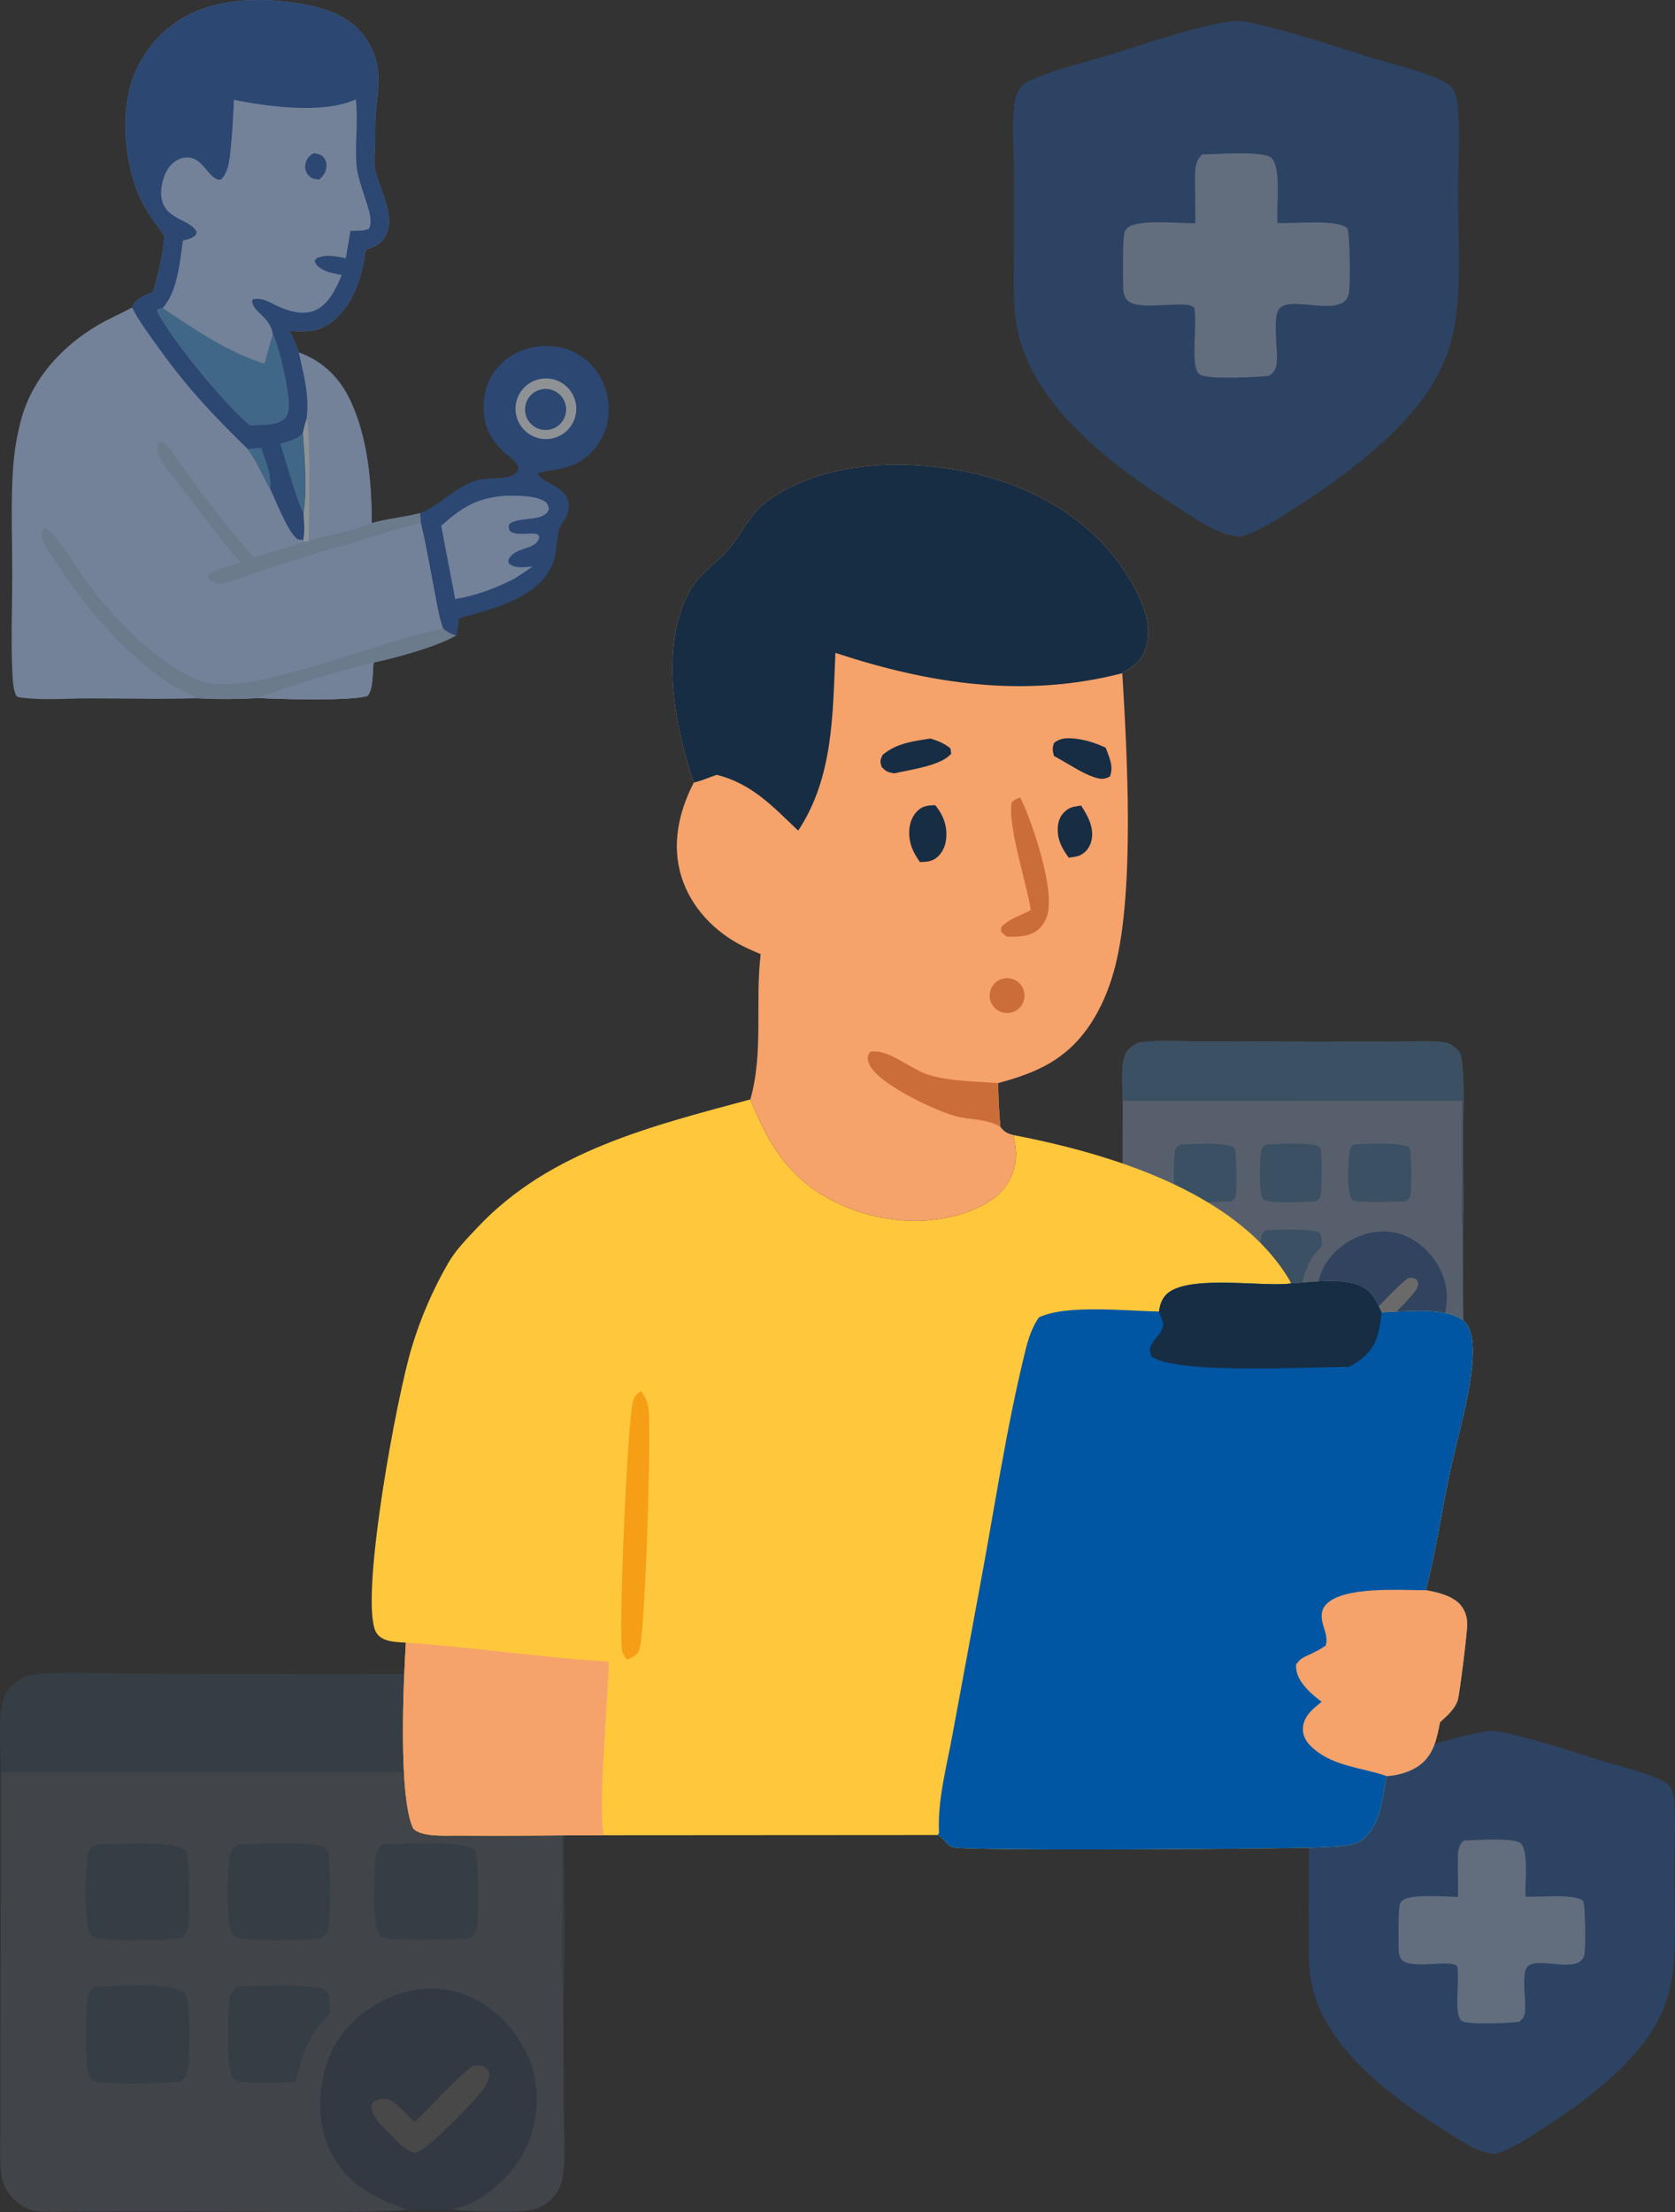 <svg width="721" height="952" viewBox="0 0 721 952" fill="none" xmlns="http://www.w3.org/2000/svg">
<rect x="0" y="0" width="721" height="952" fill="#333333" stroke="none"/>
<g opacity="0.11">
<path d="M0.427 762.76C0.793 752.859 -2.667 732.134 5.453 725.192C7.647 723.316 10.634 721.322 13.549 720.939C26.323 719.258 40.379 720.345 53.305 720.352L132.949 720.602L195.211 720.562C206.034 720.526 217.717 719.637 228.424 720.887C232.799 721.399 236.527 723.863 239.285 727.262C241.567 730.071 241.864 734.437 242.17 737.948C243.742 755.993 242.598 775.369 242.595 793.584C242.589 814.198 243.564 835.384 242.501 855.936L242.659 909.209C242.68 918.474 243.668 928.841 242.031 937.916C241.451 941.134 239.902 943.825 237.652 946.181C232.198 951.89 225.29 951.814 217.965 951.784C210.155 951.752 202.113 951.794 194.353 950.913C188.109 951.414 181.628 951.167 175.381 950.912C172.218 951.418 169.081 951.552 165.884 951.63C132.527 952.453 98.977 951.634 65.596 951.707L32.265 951.793C26.495 951.803 20.002 952.333 14.308 951.372C11.163 950.841 7.796 948.377 5.604 946.162C2.806 943.338 1.108 939.832 0.58 935.893C-0.306 929.273 0.176 922.166 0.187 915.474L0.208 880.931L0.427 762.76Z" fill="#B3D1FF"/>
<path d="M0.427 762.76C0.793 752.859 -2.667 732.134 5.453 725.192C7.647 723.316 10.634 721.322 13.549 720.939C26.323 719.258 40.379 720.345 53.305 720.352L132.949 720.602L195.211 720.562C206.034 720.526 217.717 719.637 228.424 720.887C232.799 721.399 236.527 723.863 239.285 727.262C241.567 730.071 241.864 734.437 242.17 737.948C243.742 755.993 242.598 775.369 242.595 793.584C242.589 814.198 243.564 835.384 242.501 855.936C241.173 845.161 241.964 833.496 241.98 822.613L242.043 762.729L0.427 762.76Z" fill="#4F9CDA"/>
<path d="M175.381 950.912C160.841 945.979 149.248 940.038 142.087 925.645C136.451 914.318 136.856 899.071 140.953 887.258C145.222 874.951 154.68 865.876 166.292 860.366C176.702 855.424 188.939 854.339 199.83 858.362C212.297 862.969 222.099 873.29 227.421 885.353C232.483 896.828 232.019 910.513 227.445 922.099C223.014 933.328 212.565 943.99 201.466 948.715C199.155 949.7 196.8 950.381 194.353 950.913C188.109 951.414 181.628 951.168 175.381 950.912Z" fill="#2B6BCC"/>
<path d="M203.504 889.106C205.007 888.984 206.951 888.746 208.343 889.448C209.905 890.236 210.175 891.168 210.732 892.67C210.561 894.527 210.114 895.858 209.173 897.479C206.12 902.741 184.119 925.269 178.878 926.553C173.766 925.446 170.54 921.08 167.042 917.47C164.314 914.851 161.236 912.133 160.152 908.352C159.707 906.799 159.919 906.046 160.605 904.643C162.119 903.637 163.652 903.098 165.493 903.218C169.682 903.493 175.399 910.353 178.432 913.283C186.889 905.424 194.385 896.203 203.504 889.106Z" fill="#F9F9F9"/>
<path d="M40.946 854.976C48.745 854.868 74.722 852.649 79.589 857.881C82.167 860.653 81.6 885.715 80.829 890.852C80.457 893.333 79.768 894.391 77.786 895.88C68.563 896.683 52.606 897.023 43.47 896.144C41.762 895.98 39.911 895.871 38.846 894.371C36.113 890.527 36.87 865.35 37.627 860.16C38.006 857.572 38.927 856.54 40.946 854.976Z" fill="#4F9CDA"/>
<path d="M165.009 793.793C172.867 793.544 199.061 791.869 204.42 796.145C206.033 800.311 206.013 823.243 205.458 828.294C205.144 831.149 204.433 832.472 202.244 834.313C201.237 834.384 200.236 834.451 199.226 834.478C194.291 834.607 165.854 835.679 163.794 833.302C159.515 828.365 160.953 806.544 161.671 800.057C162.011 796.988 162.617 795.751 165.009 793.793Z" fill="#4F9CDA"/>
<path d="M41.485 793.865C49.078 793.653 75.292 791.852 80.219 796.496C81.492 799.993 81.668 826.008 80.92 829.783C80.458 832.114 79.592 833.077 77.662 834.357C67.575 834.945 53.755 835.651 43.863 834.47C41.854 834.232 39.946 833.896 38.779 832.096C35.947 827.725 36.584 804.111 37.698 798.499C38.215 795.891 39.432 795.237 41.485 793.865Z" fill="#4F9CDA"/>
<path d="M102.61 793.865C111.455 793.384 127.946 792.57 136.123 794.103C138.005 794.457 140.149 795.064 141.078 796.905C142.344 799.415 142.163 826.105 141.379 829.87C140.858 832.377 139.806 833.107 137.788 834.373C127.581 835.071 115.531 835.529 105.387 834.456C103.426 834.248 101.2 833.954 100.032 832.201C97.285 828.08 97.839 803.724 99.027 798.425C99.585 795.938 100.618 795.17 102.61 793.865Z" fill="#4F9CDA"/>
<path d="M101.976 854.991C107.434 854.801 137.231 853.479 140.493 856.871C142.393 858.847 141.988 863.811 142.021 866.391C135.678 873.095 132.19 878.476 129.506 887.452L127.277 896.13C120.045 896.12 112.619 896.749 105.414 896.206C103.54 896.066 101.393 895.932 100.209 894.284C97.343 890.301 98.079 867.429 98.651 861.716C98.974 858.498 99.466 857.092 101.976 854.991Z" fill="#4F9CDA"/>
</g>
<g opacity="0.37">
<path d="M530.463 9.049C534.195 8.783 537.852 9.639 541.468 10.476C558.268 14.363 574.902 20.095 591.392 25.159C601.023 28.117 612.031 30.44 621.008 34.915C624.204 36.508 625.499 37.556 626.576 41.024C627.244 43.174 627.57 45.477 627.705 47.72C628.431 59.708 627.586 72.098 627.597 84.139C627.612 101.445 628.97 119.951 626.585 137.07C625.523 145.272 623.047 153.228 619.267 160.585C607.166 184.153 580.029 204.044 558.091 218.207C550.572 223.062 542.753 228.245 534.191 231C524.419 230.704 514.308 223.004 506.255 217.893C479.275 200.77 445.25 175.379 438.103 142.57C435.822 132.1 436.403 121.128 436.42 110.477L436.495 75.286C436.499 65.755 435.402 55.404 436.461 45.996C436.779 43.172 437.465 40.137 439.158 37.79C440.642 35.734 443.425 34.576 445.715 33.636C456.229 29.318 467.892 26.538 478.804 23.238C494.858 18.383 514.176 11.317 530.463 9.049Z" fill="#245EB7"/>
<path d="M517.445 66.493C523.192 66.376 543.004 64.857 546.98 67.737C551.751 71.193 549.392 89.297 549.848 95.17L549.912 95.952C556.991 96.371 574.937 94.171 579.899 98.163C581.204 100.599 581.256 122.35 580.686 125.956C578.866 137.483 556.71 127.117 550.992 132.501C547.254 136.022 550.38 151.308 549.524 156.666C549.124 159.164 548.301 160.293 546.244 161.727C541.424 162.242 520.107 163.429 516.583 161.231C515.507 160.56 514.948 159.22 514.686 158.048C513.232 151.541 515.193 140.175 514.118 132.573C511.454 128.633 490.894 134.234 485.483 129.453C483.892 128.046 483.475 125.783 483.457 123.765C483.403 118.211 483.182 105.668 483.877 100.729C484.026 99.673 484.483 98.825 485.257 98.094C489.356 94.229 508.173 96.124 514.464 96.097C514.659 89.424 514.309 82.729 514.416 76.052C514.476 72.204 514.555 69.281 517.445 66.493Z" fill="#B3D1FF"/>
</g>
<g opacity="0.28">
<path d="M483.258 473.803C483.479 467.829 481.386 455.322 486.299 451.133C487.626 450.001 489.433 448.798 491.196 448.567C498.924 447.552 507.427 448.208 515.246 448.212L563.426 448.363L601.091 448.339C607.638 448.317 614.705 447.781 621.183 448.535C623.829 448.844 626.084 450.331 627.753 452.382C629.133 454.078 629.313 456.712 629.498 458.831C630.449 469.72 629.757 481.412 629.755 492.404C629.752 504.844 630.341 517.628 629.698 530.03L629.794 562.178C629.806 567.769 630.404 574.025 629.414 579.501C629.063 581.443 628.126 583.067 626.765 584.488C623.466 587.933 619.287 587.888 614.855 587.87C610.131 587.85 605.266 587.876 600.572 587.344C596.794 587.646 592.874 587.498 589.095 587.343C587.181 587.649 585.284 587.73 583.35 587.777C563.171 588.274 542.875 587.779 522.682 587.823L502.518 587.875C499.028 587.881 495.1 588.201 491.655 587.621C489.753 587.301 487.716 585.814 486.39 584.477C484.698 582.773 483.67 580.657 483.351 578.28C482.815 574.286 483.107 569.997 483.113 565.958L483.126 545.113L483.258 473.803Z" fill="#B3D1FF"/>
<path d="M483.258 473.803C483.479 467.829 481.386 455.322 486.299 451.133C487.626 450.001 489.433 448.798 491.196 448.567C498.924 447.552 507.427 448.208 515.246 448.212L563.426 448.363L601.091 448.339C607.638 448.317 614.705 447.781 621.183 448.535C623.829 448.844 626.084 450.331 627.753 452.382C629.133 454.078 629.313 456.712 629.498 458.831C630.449 469.72 629.757 481.412 629.755 492.404C629.752 504.844 630.341 517.628 629.698 530.03C628.895 523.528 629.373 516.489 629.383 509.922L629.421 473.784L483.258 473.803Z" fill="#4F9CDA"/>
<path d="M589.095 587.344C580.3 584.367 573.287 580.782 568.954 572.096C565.545 565.261 565.79 556.06 568.268 548.932C570.851 541.505 576.572 536.029 583.597 532.704C589.894 529.722 597.297 529.067 603.886 531.495C611.427 534.274 617.357 540.502 620.576 547.782C623.638 554.707 623.358 562.965 620.591 569.956C617.91 576.732 611.589 583.167 604.875 586.018C603.477 586.612 602.052 587.023 600.572 587.344C596.795 587.646 592.874 587.498 589.095 587.344Z" fill="#2B6BCC"/>
<path d="M606.107 550.047C607.016 549.973 608.192 549.83 609.034 550.253C609.979 550.729 610.143 551.291 610.48 552.198C610.376 553.318 610.105 554.121 609.536 555.1C607.689 558.275 594.38 571.87 591.21 572.644C588.118 571.976 586.166 569.341 584.05 567.163C582.4 565.582 580.538 563.942 579.882 561.661C579.612 560.724 579.741 560.269 580.156 559.423C581.072 558.816 581.999 558.49 583.113 558.563C585.647 558.729 589.105 562.868 590.94 564.637C596.056 559.894 600.591 554.33 606.107 550.047Z" fill="#F9F9F9"/>
<path d="M507.768 529.451C512.486 529.386 528.201 528.047 531.145 531.204C532.705 532.877 532.361 548 531.895 551.1C531.67 552.598 531.253 553.236 530.054 554.134C524.475 554.619 514.822 554.824 509.295 554.294C508.262 554.195 507.142 554.129 506.498 553.223C504.845 550.904 505.302 535.711 505.761 532.579C505.99 531.017 506.547 530.394 507.768 529.451Z" fill="#4F9CDA"/>
<path d="M582.819 492.53C587.572 492.38 603.418 491.369 606.66 493.95C607.636 496.463 607.624 510.302 607.288 513.35C607.098 515.073 606.668 515.871 605.344 516.982C604.734 517.025 604.129 517.065 603.518 517.082C600.533 517.16 583.33 517.806 582.084 516.372C579.495 513.393 580.365 500.225 580.8 496.31C581.005 494.458 581.372 493.712 582.819 492.53Z" fill="#4F9CDA"/>
<path d="M508.096 492.573C512.689 492.446 528.548 491.359 531.528 494.161C532.298 496.272 532.405 511.97 531.952 514.248C531.673 515.655 531.149 516.236 529.981 517.008C523.879 517.363 515.519 517.789 509.535 517.077C508.32 516.933 507.165 516.73 506.459 515.644C504.746 513.007 505.131 498.756 505.806 495.37C506.118 493.796 506.855 493.402 508.096 492.573Z" fill="#4F9CDA"/>
<path d="M545.074 492.573C550.424 492.283 560.401 491.792 565.347 492.717C566.486 492.931 567.783 493.297 568.344 494.408C569.11 495.923 569.001 512.029 568.527 514.301C568.211 515.813 567.575 516.254 566.354 517.018C560.179 517.439 552.89 517.716 546.753 517.068C545.567 516.943 544.221 516.765 543.514 515.708C541.852 513.221 542.188 498.523 542.906 495.325C543.244 493.824 543.869 493.361 545.074 492.573Z" fill="#4F9CDA"/>
<path d="M544.689 529.46C547.991 529.345 566.016 528.547 567.99 530.595C569.139 531.787 568.894 534.782 568.914 536.339C565.077 540.385 562.967 543.632 561.343 549.048L559.995 554.285C555.62 554.279 551.128 554.659 546.769 554.331C545.636 554.246 544.337 554.166 543.621 553.171C541.886 550.768 542.332 536.966 542.678 533.518C542.873 531.576 543.171 530.728 544.689 529.46Z" fill="#4F9CDA"/>
</g>
<g opacity="0.37">
<path d="M640.735 745.04C643.806 744.822 646.816 745.524 649.792 746.21C663.616 749.397 677.305 754.096 690.875 758.247C698.8 760.672 707.859 762.577 715.246 766.246C717.876 767.552 718.942 768.411 719.829 771.254C720.378 773.017 720.646 774.905 720.758 776.743C721.355 786.571 720.659 796.729 720.668 806.601C720.68 820.788 721.798 835.96 719.836 849.994C718.962 856.719 716.924 863.241 713.814 869.272C703.856 888.594 681.524 904.901 663.471 916.512C657.283 920.492 650.849 924.741 643.803 927C635.761 926.757 627.441 920.445 620.814 916.255C598.612 902.216 570.612 881.401 564.731 854.503C562.854 845.92 563.332 836.925 563.346 828.192L563.407 799.342C563.411 791.529 562.508 783.043 563.38 775.33C563.641 773.015 564.206 770.527 565.598 768.602C566.82 766.917 569.11 765.967 570.994 765.197C579.647 761.657 589.245 759.378 598.224 756.673C611.435 752.693 627.332 746.899 640.735 745.04Z" fill="#245EB7"/>
<path d="M630.022 792.134C634.752 792.038 651.055 790.793 654.327 793.154C658.253 795.987 656.312 810.829 656.687 815.644L656.74 816.285C662.565 816.628 677.333 814.825 681.416 818.098C682.491 820.095 682.533 837.927 682.064 840.883C680.566 850.333 662.334 841.835 657.628 846.249C654.552 849.136 657.125 861.667 656.42 866.06C656.091 868.107 655.414 869.033 653.722 870.209C649.755 870.631 632.213 871.604 629.313 869.802C628.428 869.252 627.967 868.153 627.752 867.193C626.555 861.858 628.169 852.54 627.284 846.307C625.092 843.078 608.173 847.669 603.72 843.75C602.411 842.597 602.068 840.741 602.053 839.087C602.008 834.534 601.827 824.25 602.399 820.202C602.521 819.336 602.898 818.64 603.534 818.042C606.907 814.873 622.392 816.426 627.569 816.404C627.73 810.933 627.442 805.445 627.53 799.971C627.579 796.816 627.644 794.42 630.022 792.134Z" fill="#B3D1FF"/>
</g>
<path d="M322.978 473.17C280.76 484.58 236.858 495.208 205.877 527.921C201.423 532.627 196.416 537.669 193.123 543.259C186.441 554.776 181.124 567.015 177.276 579.732C170.813 600.933 155.736 682.391 161.153 700.734C161.816 702.975 163.125 704.491 165.231 705.443C168.113 706.743 171.589 706.745 174.704 706.991C173.691 723.376 171.376 773.789 177.902 787.008C181.598 790.707 191.347 789.967 196.414 790.012C217.552 790.203 238.706 789.892 259.846 789.866L403.644 789.774C406.168 790.984 407.483 794.289 410.352 795.082C416.376 796.746 555.585 795.781 569.16 795.043C573.621 794.803 582.518 794.752 585.968 792.144C594.594 785.624 594.85 774.102 596.844 764.38C601.218 764.232 606.661 762.686 610.313 760.231C617.091 755.671 618.395 748.575 619.862 741.206C622.751 738.592 626.479 735.347 627.54 731.493C628.362 728.506 631.642 702.076 631.564 698.842C631.497 696.05 630.794 693.665 629.145 691.349C626.032 686.983 618.784 685.218 613.774 684.405C617.975 668.095 620.445 651.007 623.945 634.5C627.336 618.495 632.942 600.777 633.907 584.577C634.188 579.874 634.068 571.881 630.075 568.546C622.388 562.13 604.276 564.585 594.729 564.808C593.174 561.641 591.648 557.886 588.879 555.546C581.121 548.986 565.297 551.956 555.757 552.352C555.152 551.104 555.209 551.156 554.337 549.753C531.208 512.47 477.036 496.388 436.071 488.474C437.721 494.672 437.908 499.83 435.482 505.892C432.582 513.137 426.289 517.582 419.23 520.52C401.82 527.767 380.962 526.637 363.791 519.298C341.505 509.774 331.682 494.803 322.978 473.17Z" fill="#FEC73C"/>
<path d="M555.757 552.352C555.426 552.393 555.096 552.438 554.763 552.477C542.314 553.858 508.833 548.127 501.329 557.926C499.818 559.899 499.211 562.071 498.89 564.467C485.608 564.289 458.581 561.267 447.125 567.058C444.214 571.392 442.638 576.146 441.399 581.165C432.993 615.223 427.867 650.685 421.35 685.192L409.994 746.561C407.489 760.395 403.47 774.689 404.203 788.817L403.644 789.774C406.168 790.984 407.483 794.288 410.352 795.082C416.376 796.746 555.585 795.781 569.16 795.043C573.621 794.803 582.518 794.752 585.968 792.144C594.594 785.624 594.85 774.102 596.844 764.38C601.218 764.232 606.661 762.686 610.313 760.23C617.091 755.671 618.395 748.575 619.862 741.206C622.751 738.592 626.479 735.347 627.54 731.493C628.362 728.506 631.642 702.076 631.564 698.842C631.497 696.05 630.794 693.665 629.145 691.349C626.032 686.982 618.784 685.217 613.774 684.405C617.975 668.095 620.445 651.007 623.945 634.5C627.336 618.495 632.942 600.777 633.907 584.577C634.188 579.874 634.068 571.881 630.075 568.546C622.388 562.129 604.276 564.585 594.729 564.808C593.174 561.64 591.648 557.885 588.879 555.546C581.121 548.985 565.297 551.956 555.757 552.352Z" fill="#0056A3"/>
<path d="M613.775 684.405C603.221 684.463 577.811 682.449 570.574 690.796C568.801 692.842 568.635 695.422 569.177 697.937C569.948 701.527 571.761 704.684 570.648 708.242C568.279 709.861 566.068 710.998 563.446 712.192C560.886 713.359 559.466 714.015 557.89 716.443C557.695 720.803 559.888 723.985 562.801 727.157C564.614 729.132 566.77 730.781 568.888 732.422C565.24 735.411 561.464 738.257 560.877 743.237C560.518 746.304 561.888 749.193 564.046 751.329C573.129 760.325 585.645 760.482 596.845 764.38C601.219 764.232 606.662 762.686 610.314 760.231C617.092 755.671 618.396 748.575 619.863 741.206C622.752 738.592 626.481 735.347 627.541 731.493C628.363 728.506 631.643 702.076 631.565 698.842C631.498 696.05 630.796 693.665 629.146 691.349C626.033 686.983 618.785 685.218 613.775 684.405Z" fill="#F6A26B"/>
<path d="M555.756 552.352C555.426 552.393 555.096 552.438 554.763 552.477C542.313 553.858 508.832 548.127 501.328 557.926C499.818 559.899 499.211 562.071 498.889 564.467L500.718 569.556C500.428 573.884 497.889 574.71 495.992 578.074C494.609 580.523 494.842 581.24 495.553 583.714C505.796 591.716 564.902 588.225 580.786 588.274C582.764 587.152 584.674 585.994 586.446 584.564C592.935 579.32 593.796 572.565 594.729 564.808C593.174 561.64 591.648 557.885 588.879 555.546C581.12 548.985 565.297 551.956 555.756 552.352Z" fill="#172D43"/>
<path d="M262.057 715.128C232.891 713.489 203.87 708.902 174.704 706.991C173.691 723.376 171.376 773.788 177.902 787.007C181.597 790.707 191.347 789.967 196.414 790.012C217.552 790.203 238.705 789.892 259.846 789.866C257.339 777.134 261.72 731.354 262.057 715.128Z" fill="#F6A26B"/>
<path d="M275.952 598.639C273.837 600.181 272.976 600.985 272.361 603.58C270.017 613.445 265.913 705.932 267.965 711.163C268.415 712.312 269.256 713.275 269.902 714.33C270.274 714.161 270.656 714.013 271.017 713.824C274.041 712.235 274.758 712.029 275.506 708.637C277.776 698.358 280.358 618.519 279.186 606.499C278.878 603.321 277.682 601.288 275.952 598.639Z" fill="#F69E16"/>
<path d="M483.08 289.745C488.828 286.242 492.241 283.568 493.756 276.828C496.178 266.041 489.293 253.443 483.313 244.683C467.362 221.309 441.341 207.751 413.775 202.61C386.613 197.545 354.217 198.911 330.903 215.169C322.651 220.925 319.627 229.499 313.327 236.724C308.408 242.367 301.697 246.416 297.745 252.886C293.852 259.264 291.57 266.592 290.45 273.926C287.302 294.572 291.972 317.24 298.652 336.803C292.172 349.312 289.013 363.516 293.313 377.32C297.404 390.456 307.445 400.984 319.714 407.169C322.227 408.436 324.842 409.545 327.427 410.656C324.962 431.336 328.74 453.028 322.979 473.17C331.683 494.803 341.506 509.774 363.792 519.298C380.963 526.637 401.821 527.767 419.231 520.52C426.289 517.582 432.583 513.137 435.483 505.892C437.909 499.829 437.722 494.672 436.072 488.474C433.367 487.702 432.402 487.204 430.639 485.023C430.028 478.71 429.761 472.493 429.659 466.151C442.813 462.576 454.236 458.298 463.696 448.036C471.918 439.119 477.168 427.242 480.096 415.631C488.4 382.693 485.202 324.272 483.08 289.745Z" fill="#F6A26B"/>
<path d="M483.08 289.745C488.828 286.242 492.241 283.568 493.756 276.828C496.178 266.041 489.293 253.443 483.313 244.683C467.362 221.309 441.341 207.751 413.775 202.61C386.613 197.545 354.217 198.911 330.903 215.169C322.651 220.925 319.627 229.499 313.327 236.724C308.408 242.367 301.697 246.416 297.745 252.886C293.852 259.264 291.57 266.592 290.45 273.926C287.302 294.572 291.972 317.24 298.652 336.803C301.9 336.093 305.347 334.545 308.508 333.46C323.759 337.335 332.674 347.119 343.585 357.503C358.777 334.425 358.408 307.56 359.601 280.986C400.312 294.424 441.047 300.607 483.08 289.745Z" fill="#172D43"/>
<path d="M429.658 466.151C419.963 465.392 409.655 465.465 400.268 462.769C391.971 460.386 382.154 451.004 374.522 452.719C373.359 454.673 373.226 455.567 374.089 457.808C377.287 466.125 401.838 477.676 410.907 480.275C417.355 482.122 425.043 481.377 430.639 485.023C430.028 478.71 429.76 472.492 429.658 466.151Z" fill="#CB6D38"/>
<path d="M439.167 343.224C437.291 343.775 436.926 344.039 435.528 345.265C433.409 354.292 442.058 380.612 443.704 391.653C439.9 393.849 435.25 395.118 431.959 398.056C430.574 399.291 431.039 398.966 430.978 401.08L433.391 403.147C436.972 403.107 440.83 403.259 444.16 401.773C447.445 400.308 449.541 397.666 450.684 394.331C454.41 383.452 444.367 353.678 439.167 343.224Z" fill="#CB6D38"/>
<path d="M402.578 346.54C400.176 346.625 397.819 346.715 395.817 348.232C393.515 349.973 392.011 352.855 391.589 355.658C390.696 361.588 392.563 366.28 395.987 371.016C398.561 370.966 400.904 370.861 403.039 369.227C405.315 367.486 406.786 364.569 407.173 361.781C407.991 355.922 406.239 351.054 402.578 346.54Z" fill="#172D43"/>
<path d="M475.928 321.765C471.588 319.84 467.619 318.436 462.863 317.919C459.345 317.537 456.439 317.502 453.604 319.847C452.94 322.312 453.039 322.85 453.67 325.356L456.206 326.762C460.825 329.338 466.062 332.894 471.06 334.513C473.85 335.417 475.196 335.546 477.745 334.213C479.483 329.914 477.464 325.864 475.928 321.765Z" fill="#172D43"/>
<path d="M400.561 317.846C393.101 318.985 385.842 319.864 379.893 324.914C378.765 327.426 378.794 327.449 379.494 330.105C381.599 332.171 381.942 332.255 384.867 332.863C391.393 331.313 405.32 329.566 409.441 324.34L409.097 322.068C406.333 319.882 403.91 318.94 400.561 317.846Z" fill="#172D43"/>
<path d="M465.34 346.694C462.999 347.129 461.116 347.149 459.175 348.6C456.973 350.245 455.721 352.527 455.405 355.221C454.771 360.657 456.895 364.888 460.051 369.143C461.49 368.914 463.629 368.747 464.972 368.067C467.564 366.756 469.194 364.513 469.829 361.721C471.068 356.263 468.255 351.075 465.34 346.694Z" fill="#172D43"/>
<circle cx="433.5" cy="428.5" r="7.5" fill="#CB6D38"/>
<g opacity="0.5">
<path d="M70.752 101.552C67.546 96.868 64.042 92.513 61.409 87.451C54.728 74.607 52.4 56.065 54.995 41.889C57.353 28.651 64.972 16.926 76.12 9.378C91.705 -1.218 113.593 -1.493 131.473 2.008C142.092 4.088 151.647 7.663 157.847 17.112C164.96 27.947 162.765 36.968 161.739 48.902C161.305 53.954 161.642 59.019 161.47 64.073C161.39 66.424 160.876 68.902 161.18 71.243C162.348 80.251 169.281 89.595 166.975 98.928C166.292 101.697 164.382 104.349 161.841 105.696C160.445 106.436 158.848 106.897 157.378 107.469C155.805 118.937 152.314 131.216 142.665 138.673C137.067 142.999 131.285 142.855 124.605 142.367C125.941 145.384 127.621 148.551 128.597 151.687C138.86 155.366 146.251 162.629 150.84 172.453C158.294 188.412 160.04 207.703 159.992 225.163C166.836 223.143 174.015 222.693 180.889 220.822L181.188 224.865C183.607 234.883 185.292 245.126 187.279 255.241C188.266 260.263 189.029 265.746 190.834 270.536C192.661 272.008 194.062 272.835 196.334 273.45C188.003 278.348 170.522 283.088 160.784 285.134C160.3 289.207 160.834 296.374 158.185 299.51C151.035 301.781 120.361 300.908 111.469 300.422C102.599 300.962 93.707 300.998 84.833 300.529C69.358 301.024 53.777 300.576 38.291 300.58C29.022 300.582 18.632 301.493 9.465 300.255C8.616 300.14 7.483 300.175 7.02 299.378C5.718 297.131 5.519 293.158 5.378 290.565C4.596 276.056 5.271 261.156 5.268 246.608C5.266 231.367 4.536 215.65 5.703 200.455C6.229 193.602 7.469 186.304 9.351 179.701C14.199 162.694 26.733 149.073 41.77 140.145C46.65 137.249 51.889 135.069 56.845 132.317C58.564 128.139 61.975 127.394 65.862 125.716C68.171 117.806 70.179 109.803 70.752 101.552Z" fill="#B3D1FF"/>
<path d="M70.753 101.552C67.547 96.868 64.043 92.513 61.41 87.451C54.728 74.607 52.401 56.065 54.995 41.889C57.353 28.651 64.972 16.926 76.121 9.378C91.706 -1.218 113.594 -1.493 131.474 2.008C142.092 4.088 151.647 7.663 157.848 17.112C164.96 27.947 162.766 36.968 161.74 48.902C161.305 53.954 161.642 59.019 161.471 64.073C161.391 66.424 160.877 68.902 161.18 71.243C162.348 80.251 169.281 89.595 166.976 98.928C166.292 101.697 164.383 104.349 161.842 105.696C160.445 106.436 158.849 106.897 157.379 107.469C155.805 118.937 152.315 131.216 142.665 138.673C137.068 142.999 131.285 142.855 124.606 142.367C125.941 145.384 127.621 148.551 128.598 151.687C138.861 155.366 146.252 162.63 150.841 172.453C158.294 188.412 160.041 207.703 159.992 225.163C151.897 229.097 141.518 230.144 132.92 232.949L131.167 233.195L130.608 232.314C129.553 232.428 128.885 232.271 127.875 231.965C123.41 227.939 119.084 216.192 116.33 210.414C112.912 204.645 110.722 198.706 106.645 193.239C90.743 177.771 79.746 165.913 66.838 147.724C63.356 142.817 59.507 137.715 56.846 132.317C58.565 128.139 61.976 127.394 65.862 125.716C68.172 117.806 70.18 109.803 70.753 101.552Z" fill="#235CB2"/>
<path d="M128.598 151.687C138.861 155.366 146.251 162.629 150.84 172.453C158.294 188.412 160.041 207.703 159.992 225.163C151.897 229.097 141.518 230.144 132.92 232.949L131.166 233.195L130.608 232.314C131.284 228.504 130.894 224.672 130.679 220.834C132.35 210.016 131.141 197.25 130.386 186.342C130.828 184.38 131.386 182.433 131.89 180.485C133.409 170.696 130.68 161.198 128.598 151.687Z" fill="#B3D1FF"/>
<path d="M131.891 180.485C133.927 183.884 132.81 225.685 132.92 232.949L131.167 233.194L130.608 232.314C131.284 228.504 130.894 224.671 130.679 220.834C132.35 210.016 131.141 197.25 130.387 186.342C130.829 184.38 131.386 182.433 131.891 180.485Z" fill="#ECF2F7"/>
<path d="M120.609 191.001C123.561 190.061 128.523 188.915 130.385 186.342C131.14 197.25 132.349 210.016 130.677 220.833C128.445 218.044 122.487 196.371 120.609 191.001Z" fill="#4F9CDA"/>
<path d="M106.645 193.238L112.439 192.728C114.267 198.168 117.13 204.636 116.329 210.414C112.911 204.645 110.722 198.706 106.645 193.238Z" fill="#4F9CDA"/>
<path d="M100.707 42.986C115.425 45.871 139.111 49.205 153.14 42.766C154.367 52.854 152.488 63.797 153.617 72.291C154.15 76.309 155.587 80.28 156.778 84.143C157.953 87.952 160.8 94.754 158.838 98.459C156.407 99.525 153.481 99.269 150.859 99.325L148.863 111.133C144.313 110.349 140.7 109.259 136.314 111.129L135.475 112.157C135.836 113.86 136.653 114.632 138.124 115.558C140.856 117.279 143.99 117.778 147.116 118.349C144.709 124.099 141.481 131.239 135.297 133.728C130.362 135.715 124.365 133.99 119.738 131.872C116.041 130.18 113.421 128.152 109.156 128.727L108.472 129.392C108.877 134.584 116.303 136.118 117.453 143.864C120.094 149.056 123.68 165.752 124.148 171.678C124.345 174.188 124.504 178.309 122.423 180.179C119.029 183.228 111.825 182.806 107.58 182.963C97.091 174.544 73.583 145.751 67.641 133.946L68.003 133.098L70.02 132.587C76.476 125.305 77.376 112.879 78.719 103.527C80.832 102.988 82.66 102.698 84.264 101.151C84.48 100.475 84.832 100.074 84.441 99.4C81.059 93.574 67.439 94.556 69.592 80.214C70.191 76.234 71.834 72.041 75.195 69.605C77.261 68.107 79.7 67.434 82.228 67.947C87.945 69.108 90.296 77.642 94.972 77.33C98.444 74.496 98.901 67.894 99.34 63.67C100.052 56.815 100.32 49.867 100.707 42.986Z" fill="#B3D1FF"/>
<path d="M107.58 182.963C97.091 174.544 73.583 145.751 67.641 133.946L68.003 133.098L70.02 132.587C83.724 141.708 97.95 151.6 113.826 156.512C115.029 152.305 116.121 148.029 117.453 143.864C120.094 149.056 123.68 165.752 124.148 171.678C124.345 174.188 124.504 178.309 122.423 180.179C119.029 183.228 111.825 182.806 107.58 182.963Z" fill="#4F9CDA"/>
<path d="M135.035 65.95C136.601 66.083 138.115 66.433 139.21 67.653C140.237 68.798 140.671 70.298 140.523 71.811C140.286 74.237 139.18 75.702 137.403 77.268C135.59 77.029 134.031 76.923 132.758 75.433C131.525 73.992 131.104 72.289 131.49 70.455C131.98 68.128 133.12 67.14 135.035 65.95Z" fill="#235CB2"/>
<path d="M84.832 300.529C80.124 297.767 75.22 295.984 70.686 292.739C52.702 279.87 37.443 262.205 25.325 243.896C23.015 240.407 20.283 236.784 18.692 232.9C17.921 231.016 17.556 229.462 18.4 227.576C19.591 227.511 19.892 227.609 20.912 228.336C25.178 231.366 34.831 247.305 38.76 252.475C48.19 264.883 60.544 277.528 73.478 286.338C79.091 290.161 85.645 293.595 92.49 294.357C114.191 296.773 166.193 275.136 190.833 270.536C192.661 272.008 194.062 272.835 196.333 273.45C188.002 278.348 170.521 283.088 160.783 285.134C160.299 289.207 160.833 296.374 158.185 299.51C151.034 301.781 120.36 300.908 111.468 300.422C102.598 300.962 93.706 300.998 84.832 300.529Z" fill="#A3C4E5"/>
<path d="M111.469 300.422C115.127 297.841 153.732 286.537 160.784 285.134C160.3 289.207 160.834 296.374 158.185 299.51C151.035 301.781 120.361 300.908 111.469 300.422Z" fill="#B3D1FF"/>
<path d="M103.467 241.909C94.441 231.615 86.391 220.651 78.175 209.717C75.227 205.794 71.448 201.734 69.044 197.481C68.221 196.024 67.716 194.216 67.781 192.537C67.831 191.261 67.932 191.021 68.753 190.129C70.823 190.396 72.46 192.324 73.686 193.882C75.814 196.591 77.505 199.629 79.558 202.403C88.901 215.026 98.683 228.343 109.378 239.883C116.695 237.79 123.958 235.644 131.165 233.194L132.918 232.949C141.517 230.144 151.895 229.097 159.99 225.163C166.835 223.143 174.014 222.693 180.888 220.821L181.187 224.865C159.793 231.078 138.451 237.468 117.164 244.036C110.333 246.164 103.555 248.937 96.755 250.958C95.219 251.414 92.909 251.104 91.489 250.374C90.323 249.775 90.137 249.58 89.558 248.421C90.19 246.834 91.108 246.188 92.677 245.513C96.165 244.016 99.975 243.415 103.467 241.909Z" fill="#A3C4E5"/>
<path d="M180.889 220.821C189.981 217.292 196.563 208.793 206.083 206.491C210.831 205.342 219.409 206.942 222.727 202.953C222.994 201.696 223.323 201.066 222.578 199.897C221.415 198.072 218.61 196.109 216.97 194.646C210.585 188.955 207.576 181.704 208.21 173.002C208.717 166.037 211.91 159.507 217.351 155.07C223.294 150.224 231.251 148.186 238.825 149.114C245.824 149.953 252.176 153.605 256.416 159.226C260.96 165.375 262.845 173.085 261.648 180.631C260.456 187.811 256.454 193.945 250.502 198.087C244.026 202.593 233.075 202.468 231.291 203.808C234.52 209.094 247.221 209.638 244.382 220.711C243.691 223.407 241.309 225.377 240.609 228.037C239.734 231.358 239.629 235.109 239.055 238.522C237.593 247.212 231.073 253.059 223.657 257.041C215.482 261.43 206.353 263.654 197.47 266.129C197.287 268.607 197.299 271.133 196.334 273.45C194.062 272.835 192.661 272.008 190.834 270.536C189.028 265.746 188.266 260.263 187.279 255.241C185.292 245.126 183.607 234.883 181.188 224.865L180.889 220.821Z" fill="#235CB2"/>
<path d="M217.805 213.362C222.217 213.288 230.478 213.219 234.27 215.683C235.709 216.619 235.846 217.327 236.285 218.935C234.828 224.88 223.773 222.121 219.319 225.448C218.776 226.816 218.901 226.901 219.324 228.333C221.654 230.853 227.669 229.145 230.846 229.792C231.77 229.98 231.691 230.328 232.121 231.082C231.193 236.97 221.997 234.929 219.015 240.669C218.604 241.46 218.879 241.747 219.091 242.542C221.965 244.885 225.75 244.058 229.193 243.815C226.629 245.716 223.935 247.421 221.259 249.16C213.316 253.13 204.751 256.443 195.935 257.797L189.908 226.302C198.953 218.239 205.338 214.218 217.805 213.362Z" fill="#B3D1FF"/>
<path d="M232.398 163.128C239.436 161.712 246.301 166.222 247.782 173.232C249.262 180.243 244.804 187.134 237.792 188.673C235.601 189.154 233.323 189.065 231.178 188.413C225.446 186.672 221.631 181.268 221.92 175.296C222.208 169.323 226.525 164.311 232.398 163.128Z" fill="#ECF2F7"/>
<path d="M231.792 167.932C234.833 166.815 238.243 167.445 240.683 169.575C243.122 171.705 244.2 174.995 243.494 178.151C242.788 181.308 240.411 183.828 237.297 184.721C232.716 186.035 227.915 183.495 226.433 178.975C224.952 174.455 227.32 169.574 231.792 167.932Z" fill="#235CB2"/>
</g>
</svg>
